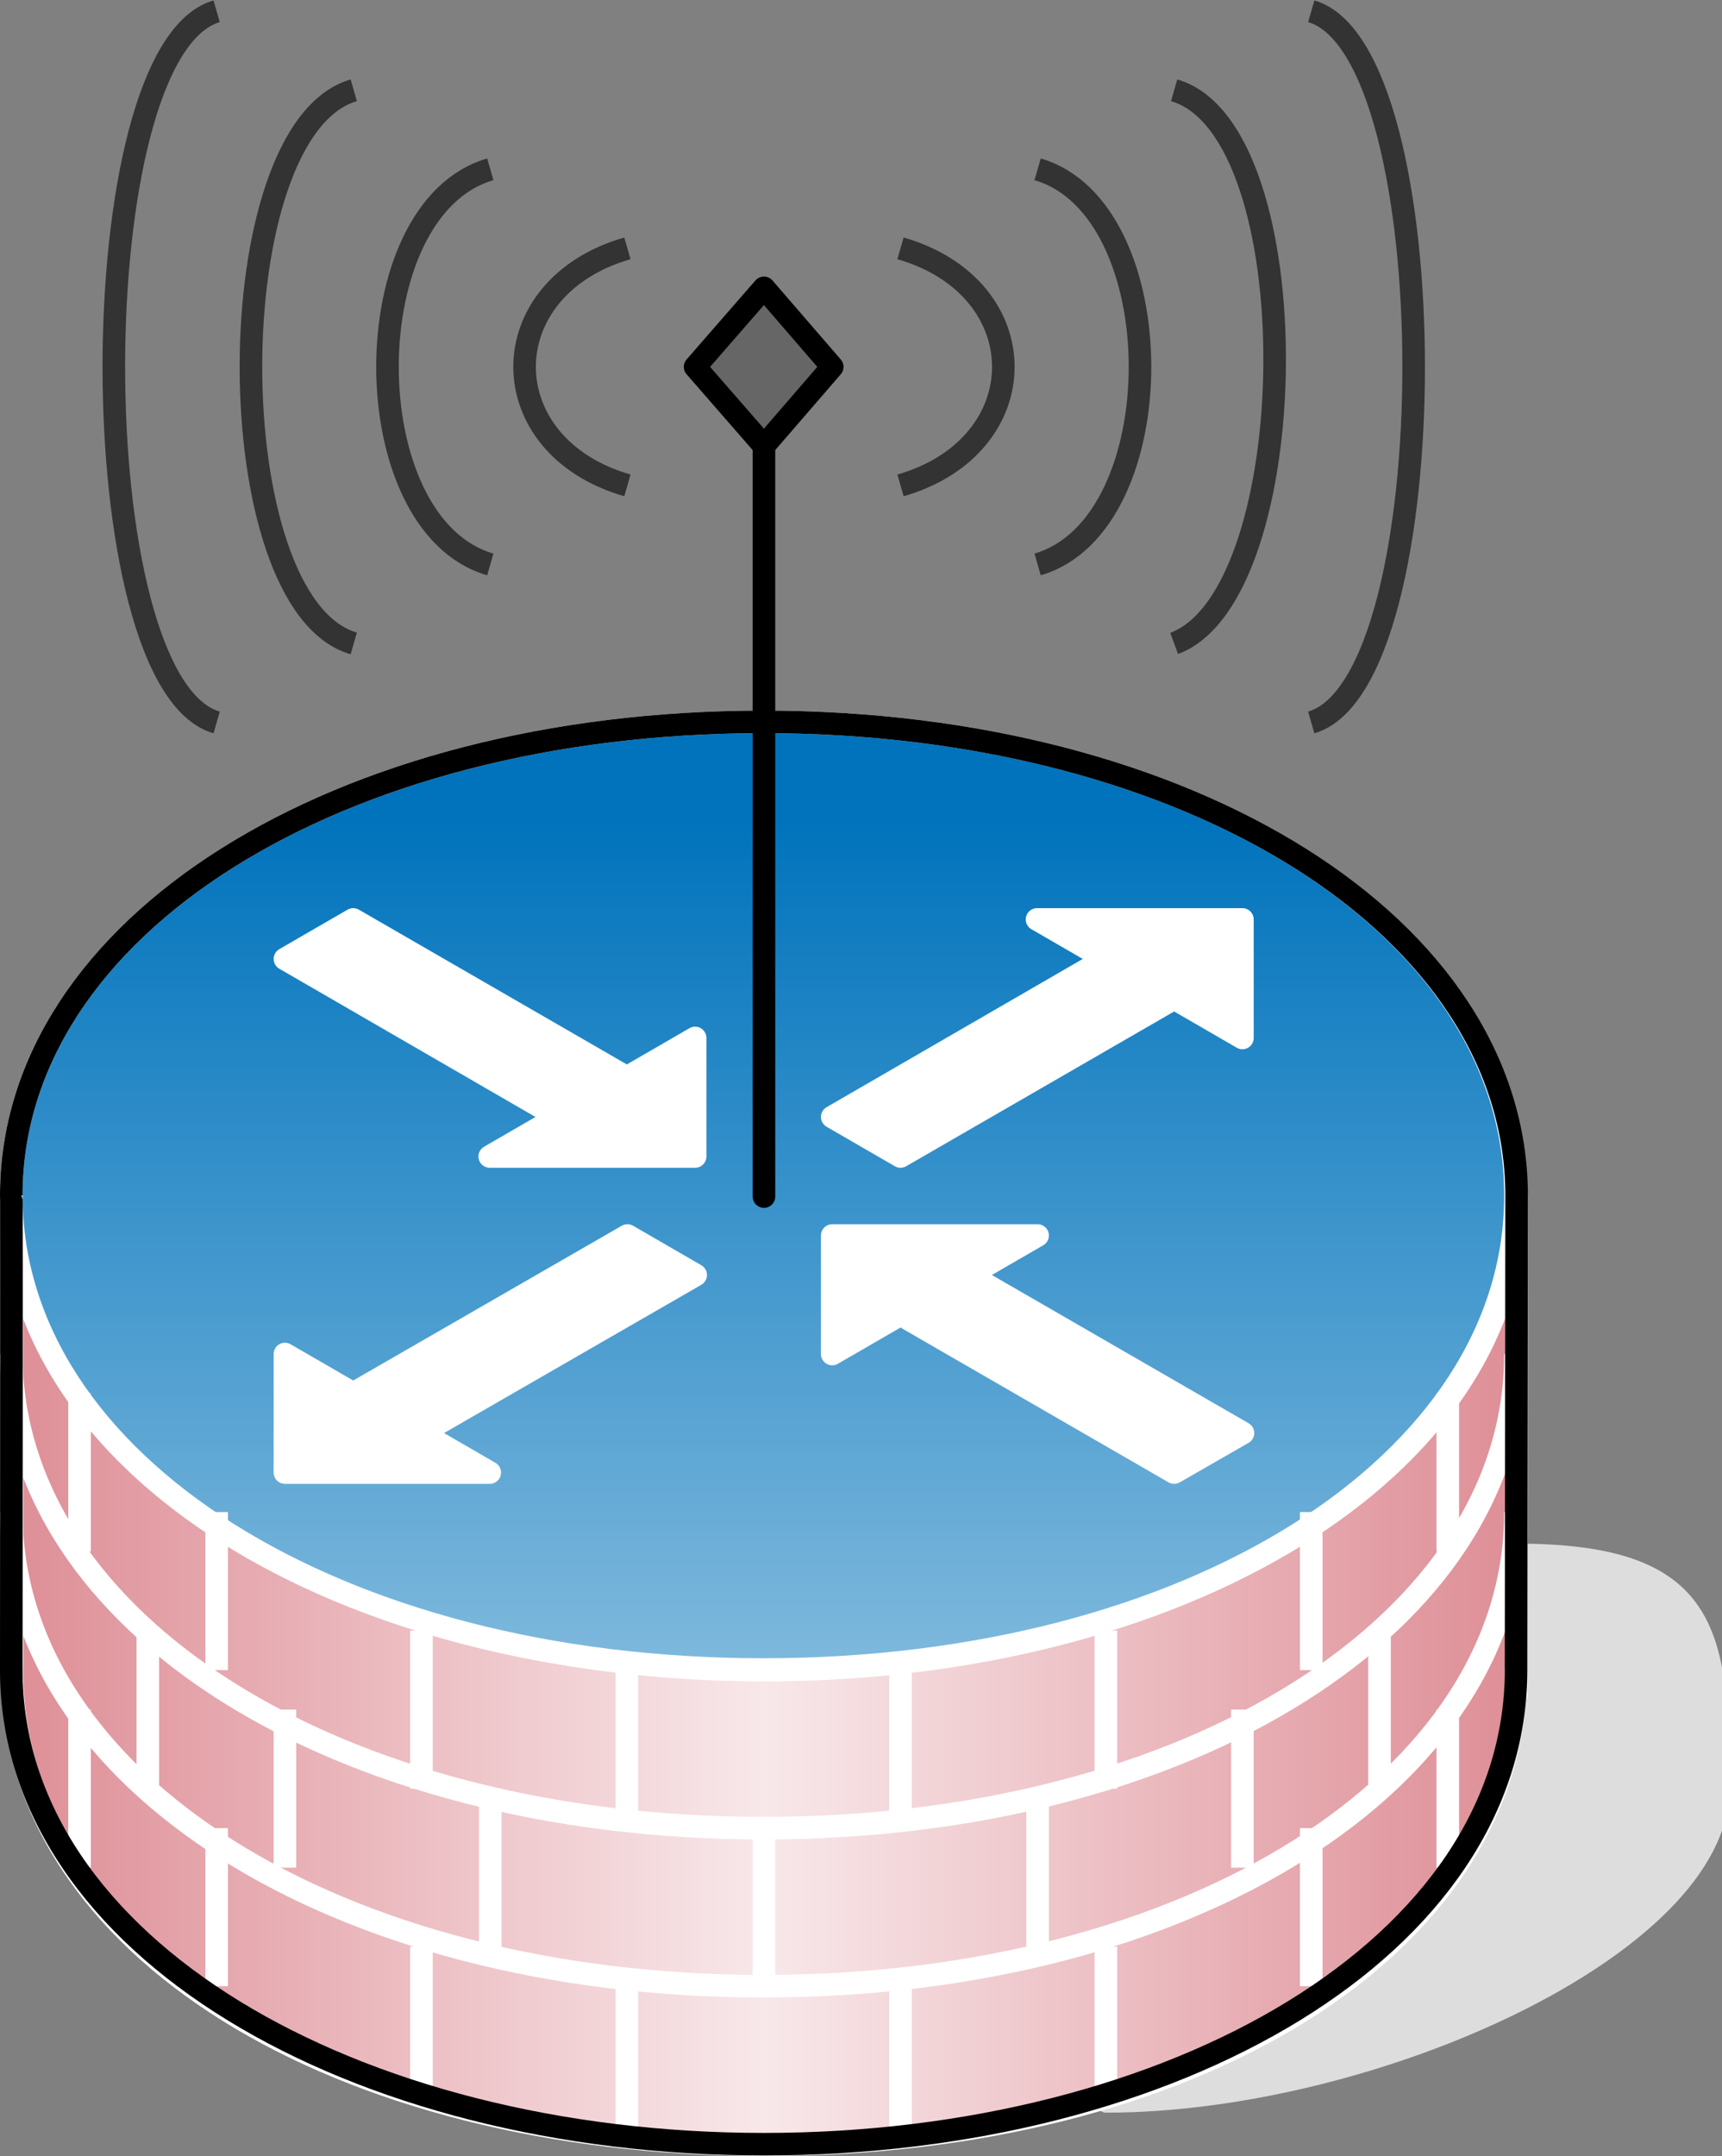 <?xml version="1.0" encoding="UTF-8"?>
<!DOCTYPE svg PUBLIC "-//W3C//DTD SVG 1.1//EN" "http://www.w3.org/Graphics/SVG/1.1/DTD/svg11.dtd">
<svg version="1.2" width="30.52mm" height="38.2mm" viewBox="13783 17376 3052 3820" preserveAspectRatio="xMidYMid" fill-rule="evenodd" stroke-width="28.222" stroke-linejoin="round" xmlns="http://www.w3.org/2000/svg" xmlns:ooo="http://xml.openoffice.org/svg/export" xmlns:xlink="http://www.w3.org/1999/xlink" xmlns:presentation="http://sun.com/xmlns/staroffice/presentation" xmlns:smil="http://www.w3.org/2001/SMIL20/" xmlns:anim="urn:oasis:names:tc:opendocument:xmlns:animation:1.0" xml:space="preserve">
 <rect x="13783" y="17376" width="3052" height="3820" fill="#808080" stroke="none"/>
 <defs class="ClipPathGroup">
  <clipPath id="presentation_clip_path" clipPathUnits="userSpaceOnUse">
   <rect x="13783" y="17376" width="3052" height="3820"/>
  </clipPath>
 </defs>
 <defs class="TextShapeIndex">
  <g ooo:slide="id1" ooo:id-list="id3 id4 id5 id6 id7 id8 id9 id10 id11 id12 id13 id14 id15 id16 id17 id18 id19 id20 id21 id22 id23 id24 id25 id26 id27 id28 id29 id30 id31 id32 id33 id34 id35 id36 id37 id38 id39 id40 id41 id42 id43 id44"/>
 </defs>
 <defs class="EmbeddedBulletChars">
  <g id="bullet-char-template(57356)" transform="scale(0,-0)">
   <path d="M 580,1141 L 1163,571 580,0 -4,571 580,1141 Z"/>
  </g>
  <g id="bullet-char-template(57354)" transform="scale(0,-0)">
   <path d="M 8,1128 L 1137,1128 1137,0 8,0 8,1128 Z"/>
  </g>
  <g id="bullet-char-template(10146)" transform="scale(0,-0)">
   <path d="M 174,0 L 602,739 174,1481 1456,739 174,0 Z M 1358,739 L 309,1346 659,739 1358,739 Z"/>
  </g>
  <g id="bullet-char-template(10132)" transform="scale(0,-0)">
   <path d="M 2015,739 L 1276,0 717,0 1260,543 174,543 174,936 1260,936 717,1481 1274,1481 2015,739 Z"/>
  </g>
  <g id="bullet-char-template(10007)" transform="scale(0,-0)">
   <path d="M 0,-2 C -7,14 -16,27 -25,37 L 356,567 C 262,823 215,952 215,954 215,979 228,992 255,992 264,992 276,990 289,987 310,991 331,999 354,1012 L 381,999 492,748 772,1049 836,1024 860,1049 C 881,1039 901,1025 922,1006 886,937 835,863 770,784 769,783 710,716 594,584 L 774,223 C 774,196 753,168 711,139 L 727,119 C 717,90 699,76 672,76 641,76 570,178 457,381 L 164,-76 C 142,-110 111,-127 72,-127 30,-127 9,-110 8,-76 1,-67 -2,-52 -2,-32 -2,-23 -1,-13 0,-2 Z"/>
  </g>
  <g id="bullet-char-template(10004)" transform="scale(0,-0)">
   <path d="M 285,-33 C 182,-33 111,30 74,156 52,228 41,333 41,471 41,549 55,616 82,672 116,743 169,778 240,778 293,778 328,747 346,684 L 369,508 C 377,444 397,411 428,410 L 1163,1116 C 1174,1127 1196,1133 1229,1133 1271,1133 1292,1118 1292,1087 L 1292,965 C 1292,929 1282,901 1262,881 L 442,47 C 390,-6 338,-33 285,-33 Z"/>
  </g>
  <g id="bullet-char-template(9679)" transform="scale(0,-0)">
   <path d="M 813,0 C 632,0 489,54 383,161 276,268 223,411 223,592 223,773 276,916 383,1023 489,1130 632,1184 813,1184 992,1184 1136,1130 1245,1023 1353,916 1407,772 1407,592 1407,412 1353,268 1245,161 1136,54 992,0 813,0 Z"/>
  </g>
  <g id="bullet-char-template(8226)" transform="scale(0,-0)">
   <path d="M 346,457 C 273,457 209,483 155,535 101,586 74,649 74,723 74,796 101,859 155,911 209,963 273,989 346,989 419,989 480,963 531,910 582,859 608,796 608,723 608,648 583,586 532,535 482,483 420,457 346,457 Z"/>
  </g>
  <g id="bullet-char-template(8211)" transform="scale(0,-0)">
   <path d="M -4,459 L 1135,459 1135,606 -4,606 -4,459 Z"/>
  </g>
 </defs>
 <defs class="TextEmbeddedBitmaps"/>
 <g class="SlideGroup">
  <g>
   <g id="id1" class="Slide" clip-path="url(#presentation_clip_path)">
    <g class="Page">
     <g class="Group">
      <g class="com.sun.star.drawing.ClosedBezierShape">
       <g id="id3">
        <rect class="BoundingBox" stroke="none" fill="none" x="15742" y="20124" width="1094" height="983"/>
        <path fill="rgb(221,221,221)" stroke="none" d="M 15743,21105 C 16218,21105 16834,20825 16834,20545 16834,20265 16816,20125 16470,20125 16470,20425 15743,20704 15743,21105 Z"/>
        <path fill="none" stroke="rgb(221,221,221)" d="M 15743,21105 C 16218,21105 16834,20825 16834,20545 16834,20265 16816,20125 16470,20125 16470,20425 15743,20704 15743,21105 Z"/>
       </g>
      </g>
      <g class="Group">
       <g class="com.sun.star.drawing.ClosedBezierShape">
        <g id="id4">
         <rect class="BoundingBox" stroke="none" fill="none" x="13784" y="19475" width="2708" height="1723"/>
         <g>
          <defs>
           <linearGradient id="gradient1" x1="13804" y1="20335" x2="16471" y2="20335" gradientUnits="userSpaceOnUse">
            <stop offset="0" style="stop-color:rgb(222,142,150)"/>
            <stop offset="0.5" style="stop-color:rgb(248,232,234)"/>
            <stop offset="1" style="stop-color:rgb(222,142,150)"/>
           </linearGradient>
          </defs>
          <path style="fill:url(#gradient1)" d="M 16471,19495 L 16471,20020 16471,20322 16470,20380 16470,20380 16470,20380 16470,20380 16470,20380 16470,20379 16470,20372 16470,20335 16464,20425 16444,20512 16413,20595 16369,20674 16314,20748 16249,20817 16174,20881 16089,20940 15995,20993 15893,21039 15783,21080 15666,21114 15543,21140 15413,21160 15279,21172 15139,21176 14999,21172 14865,21160 14735,21140 14612,21114 14495,21080 14385,21039 14282,20993 14188,20940 14103,20881 14028,20817 13962,20748 13907,20674 13863,20595 13831,20512 13811,20425 13804,20335 13804,20335 13804,20335 13804,20335 13804,20335 13804,20334 13804,20331 13804,20319 13804,20273 13804,20099 13804,19495 13811,19585 13831,19672 13865,19754 13910,19833 13967,19907 14034,19976 14111,20040 14198,20099 14293,20152 14396,20198 14506,20239 14622,20273 14745,20299 14872,20319 15003,20331 15138,20335 15273,20331 15404,20319 15531,20299 15653,20273 15770,20239 15880,20198 15983,20152 16078,20099 16164,20040 16241,19976 16308,19907 16365,19833 16410,19754 16444,19672 16464,19585 16471,19495 Z"/>
         </g>
         <path fill="none" stroke="rgb(255,255,255)" stroke-width="40" stroke-linejoin="round" d="M 16471,19495 C 16471,19495 16471,20616 16470,20335 16472,20826 15895,21176 15139,21176 14383,21176 13805,20826 13804,20335 13805,20336 13804,19985 13804,19495 13804,19985 14410,20335 15138,20335 15866,20335 16471,19985 16471,19495 Z"/>
        </g>
       </g>
       <g class="com.sun.star.drawing.ClosedBezierShape">
        <g id="id5">
         <rect class="BoundingBox" stroke="none" fill="none" x="13783" y="18635" width="2707" height="1721"/>
         <g>
          <defs>
           <linearGradient id="gradient2" x1="15136" y1="18655" x2="15136" y2="20334" gradientUnits="userSpaceOnUse">
            <stop offset="0.1" style="stop-color:rgb(0,115,188)"/>
            <stop offset="1" style="stop-color:rgb(127,185,221)"/>
           </linearGradient>
          </defs>
          <path style="fill:url(#gradient2)" d="M 15136,18655 L 15276,18659 15410,18672 15540,18692 15663,18719 15780,18754 15890,18795 15992,18843 16086,18896 16171,18955 16247,19019 16312,19088 16367,19162 16411,19240 16443,19321 16462,19406 16469,19494 16462,19582 16443,19667 16411,19748 16367,19826 16312,19900 16247,19969 16171,20033 16086,20093 15992,20146 15890,20194 15780,20235 15663,20270 15540,20297 15410,20317 15276,20330 15136,20334 14996,20330 14862,20317 14732,20297 14609,20270 14492,20235 14382,20194 14280,20146 14186,20093 14101,20033 14025,19969 13960,19900 13905,19826 13861,19748 13829,19667 13810,19582 13803,19494 13810,19406 13829,19321 13861,19240 13905,19162 13960,19088 14025,19019 14101,18955 14186,18896 14280,18843 14382,18795 14492,18754 14609,18719 14732,18692 14862,18672 14996,18659 15136,18655 Z"/>
         </g>
         <path fill="none" stroke="rgb(255,255,255)" stroke-width="40" stroke-linejoin="round" d="M 15136,18655 C 15892,18655 16469,19018 16469,19494 16469,19970 15892,20334 15136,20334 14380,20334 13803,19970 13803,19494 13803,19018 14380,18655 15136,18655 Z"/>
        </g>
       </g>
       <g class="com.sun.star.drawing.PolyPolygonShape">
        <g id="id6">
         <rect class="BoundingBox" stroke="none" fill="none" x="15238" y="19545" width="770" height="461"/>
         <path fill="rgb(255,255,255)" stroke="none" d="M 15622,19565 L 15501,19635 15986,19915 15864,19985 15379,19705 15258,19775 15258,19565 15622,19565 Z"/>
         <path fill="none" stroke="rgb(255,255,255)" stroke-width="40" stroke-linejoin="round" d="M 15622,19565 L 15501,19635 15986,19915 15864,19985 15379,19705 15258,19775 15258,19565 15622,19565 Z"/>
        </g>
       </g>
       <g class="com.sun.star.drawing.PolyPolygonShape">
        <g id="id7">
         <rect class="BoundingBox" stroke="none" fill="none" x="14268" y="18985" width="768" height="462"/>
         <path fill="rgb(255,255,255)" stroke="none" d="M 14894,19285 L 15015,19215 15015,19425 14651,19425 14772,19355 14288,19075 14409,19005 14894,19285 Z"/>
         <path fill="none" stroke="rgb(255,255,255)" stroke-width="40" stroke-linejoin="round" d="M 14894,19285 L 15015,19215 15015,19425 14651,19425 14772,19355 14288,19075 14409,19005 14894,19285 Z"/>
        </g>
       </g>
       <g class="com.sun.star.drawing.PolyPolygonShape">
        <g id="id8">
         <rect class="BoundingBox" stroke="none" fill="none" x="14268" y="19545" width="769" height="461"/>
         <path fill="rgb(255,255,255)" stroke="none" d="M 14409,19845 L 14895,19565 15016,19635 14530,19915 14651,19985 14288,19985 14288,19775 14409,19845 Z"/>
         <path fill="none" stroke="rgb(255,255,255)" stroke-width="40" stroke-linejoin="round" d="M 14409,19845 L 14895,19565 15016,19635 14530,19915 14651,19985 14288,19985 14288,19775 14409,19845 Z"/>
        </g>
       </g>
       <g class="com.sun.star.drawing.PolyPolygonShape">
        <g id="id9">
         <rect class="BoundingBox" stroke="none" fill="none" x="15238" y="18985" width="768" height="462"/>
         <path fill="rgb(255,255,255)" stroke="none" d="M 15742,19075 L 15621,19005 15985,19005 15985,19215 15864,19145 15379,19425 15258,19355 15742,19075 Z"/>
         <path fill="none" stroke="rgb(255,255,255)" stroke-width="40" stroke-linejoin="round" d="M 15742,19075 L 15621,19005 15985,19005 15985,19215 15864,19145 15379,19425 15258,19355 15742,19075 Z"/>
        </g>
       </g>
       <g class="com.sun.star.drawing.OpenBezierShape">
        <g id="id10">
         <rect class="BoundingBox" stroke="none" fill="none" x="13783" y="19755" width="2707" height="881"/>
         <path fill="none" stroke="rgb(255,255,255)" stroke-width="40" stroke-linejoin="round" d="M 16469,19775 C 16469,20251 15892,20615 15136,20615 14380,20615 13803,20251 13803,19775"/>
        </g>
       </g>
       <g class="com.sun.star.drawing.LineShape">
        <g id="id11">
         <rect class="BoundingBox" stroke="none" fill="none" x="13904" y="19825" width="41" height="321"/>
         <path fill="none" stroke="rgb(255,255,255)" stroke-width="40" stroke-linejoin="round" d="M 13924,19845 L 13924,20125"/>
        </g>
       </g>
       <g class="com.sun.star.drawing.LineShape">
        <g id="id12">
         <rect class="BoundingBox" stroke="none" fill="none" x="14147" y="20035" width="41" height="321"/>
         <path fill="none" stroke="rgb(255,255,255)" stroke-width="40" stroke-linejoin="round" d="M 14167,20055 L 14167,20335"/>
        </g>
       </g>
       <g class="com.sun.star.drawing.LineShape">
        <g id="id13">
         <rect class="BoundingBox" stroke="none" fill="none" x="14510" y="20245" width="41" height="321"/>
         <path fill="none" stroke="rgb(255,255,255)" stroke-width="40" stroke-linejoin="round" d="M 14530,20265 L 14530,20545"/>
        </g>
       </g>
       <g class="com.sun.star.drawing.LineShape">
        <g id="id14">
         <rect class="BoundingBox" stroke="none" fill="none" x="14874" y="20315" width="41" height="321"/>
         <path fill="none" stroke="rgb(255,255,255)" stroke-width="40" stroke-linejoin="round" d="M 14894,20335 L 14894,20615"/>
        </g>
       </g>
       <g class="com.sun.star.drawing.LineShape">
        <g id="id15">
         <rect class="BoundingBox" stroke="none" fill="none" x="15359" y="20315" width="41" height="321"/>
         <path fill="none" stroke="rgb(255,255,255)" stroke-width="40" stroke-linejoin="round" d="M 15379,20335 L 15379,20615"/>
        </g>
       </g>
       <g class="com.sun.star.drawing.LineShape">
        <g id="id16">
         <rect class="BoundingBox" stroke="none" fill="none" x="15723" y="20245" width="41" height="321"/>
         <path fill="none" stroke="rgb(255,255,255)" stroke-width="40" stroke-linejoin="round" d="M 15743,20265 L 15743,20545"/>
        </g>
       </g>
       <g class="com.sun.star.drawing.LineShape">
        <g id="id17">
         <rect class="BoundingBox" stroke="none" fill="none" x="16087" y="20035" width="41" height="321"/>
         <path fill="none" stroke="rgb(255,255,255)" stroke-width="40" stroke-linejoin="round" d="M 16107,20055 L 16107,20335"/>
        </g>
       </g>
       <g class="com.sun.star.drawing.LineShape">
        <g id="id18">
         <rect class="BoundingBox" stroke="none" fill="none" x="16329" y="19825" width="41" height="321"/>
         <path fill="none" stroke="rgb(255,255,255)" stroke-width="40" stroke-linejoin="round" d="M 16349,19845 L 16349,20125"/>
        </g>
       </g>
       <g class="com.sun.star.drawing.LineShape">
        <g id="id19">
         <rect class="BoundingBox" stroke="none" fill="none" x="15117" y="20595" width="41" height="321"/>
         <path fill="none" stroke="rgb(255,255,255)" stroke-width="40" stroke-linejoin="round" d="M 15137,20615 L 15137,20895"/>
        </g>
       </g>
       <g class="com.sun.star.drawing.LineShape">
        <g id="id20">
         <rect class="BoundingBox" stroke="none" fill="none" x="15602" y="20525" width="41" height="321"/>
         <path fill="none" stroke="rgb(255,255,255)" stroke-width="40" stroke-linejoin="round" d="M 15622,20545 L 15622,20825"/>
        </g>
       </g>
       <g class="com.sun.star.drawing.LineShape">
        <g id="id21">
         <rect class="BoundingBox" stroke="none" fill="none" x="15965" y="20385" width="41" height="321"/>
         <path fill="none" stroke="rgb(255,255,255)" stroke-width="40" stroke-linejoin="round" d="M 15985,20405 L 15985,20685"/>
        </g>
       </g>
       <g class="com.sun.star.drawing.LineShape">
        <g id="id22">
         <rect class="BoundingBox" stroke="none" fill="none" x="16208" y="20245" width="41" height="321"/>
         <path fill="none" stroke="rgb(255,255,255)" stroke-width="40" stroke-linejoin="round" d="M 16228,20265 L 16228,20545"/>
        </g>
       </g>
       <g class="com.sun.star.drawing.LineShape">
        <g id="id23">
         <rect class="BoundingBox" stroke="none" fill="none" x="14632" y="20525" width="41" height="321"/>
         <path fill="none" stroke="rgb(255,255,255)" stroke-width="40" stroke-linejoin="round" d="M 14652,20545 L 14652,20825"/>
        </g>
       </g>
       <g class="com.sun.star.drawing.LineShape">
        <g id="id24">
         <rect class="BoundingBox" stroke="none" fill="none" x="14268" y="20385" width="41" height="321"/>
         <path fill="none" stroke="rgb(255,255,255)" stroke-width="40" stroke-linejoin="round" d="M 14288,20405 L 14288,20685"/>
        </g>
       </g>
       <g class="com.sun.star.drawing.LineShape">
        <g id="id25">
         <rect class="BoundingBox" stroke="none" fill="none" x="14025" y="20245" width="41" height="321"/>
         <path fill="none" stroke="rgb(255,255,255)" stroke-width="40" stroke-linejoin="round" d="M 14045,20265 L 14045,20545"/>
        </g>
       </g>
       <g class="com.sun.star.drawing.OpenBezierShape">
        <g id="id26">
         <rect class="BoundingBox" stroke="none" fill="none" x="13783" y="20035" width="2707" height="882"/>
         <path fill="none" stroke="rgb(255,255,255)" stroke-width="40" stroke-linejoin="round" d="M 16469,20055 C 16469,20531 15892,20895 15136,20895 14380,20895 13803,20531 13803,20055"/>
        </g>
       </g>
       <g class="com.sun.star.drawing.LineShape">
        <g id="id27">
         <rect class="BoundingBox" stroke="none" fill="none" x="13904" y="20385" width="41" height="321"/>
         <path fill="none" stroke="rgb(255,255,255)" stroke-width="40" stroke-linejoin="round" d="M 13924,20405 L 13924,20685"/>
        </g>
       </g>
       <g class="com.sun.star.drawing.LineShape">
        <g id="id28">
         <rect class="BoundingBox" stroke="none" fill="none" x="14147" y="20595" width="41" height="321"/>
         <path fill="none" stroke="rgb(255,255,255)" stroke-width="40" stroke-linejoin="round" d="M 14167,20615 L 14167,20895"/>
        </g>
       </g>
       <g class="com.sun.star.drawing.LineShape">
        <g id="id29">
         <rect class="BoundingBox" stroke="none" fill="none" x="14510" y="20805" width="41" height="321"/>
         <path fill="none" stroke="rgb(255,255,255)" stroke-width="40" stroke-linejoin="round" d="M 14530,20825 L 14530,21105"/>
        </g>
       </g>
       <g class="com.sun.star.drawing.LineShape">
        <g id="id30">
         <rect class="BoundingBox" stroke="none" fill="none" x="14874" y="20875" width="41" height="321"/>
         <path fill="none" stroke="rgb(255,255,255)" stroke-width="40" stroke-linejoin="round" d="M 14894,20895 L 14894,21175"/>
        </g>
       </g>
       <g class="com.sun.star.drawing.LineShape">
        <g id="id31">
         <rect class="BoundingBox" stroke="none" fill="none" x="15359" y="20875" width="41" height="321"/>
         <path fill="none" stroke="rgb(255,255,255)" stroke-width="40" stroke-linejoin="round" d="M 15379,20895 L 15379,21175"/>
        </g>
       </g>
       <g class="com.sun.star.drawing.LineShape">
        <g id="id32">
         <rect class="BoundingBox" stroke="none" fill="none" x="15723" y="20805" width="41" height="321"/>
         <path fill="none" stroke="rgb(255,255,255)" stroke-width="40" stroke-linejoin="round" d="M 15743,20825 L 15743,21105"/>
        </g>
       </g>
       <g class="com.sun.star.drawing.LineShape">
        <g id="id33">
         <rect class="BoundingBox" stroke="none" fill="none" x="16087" y="20595" width="41" height="321"/>
         <path fill="none" stroke="rgb(255,255,255)" stroke-width="40" stroke-linejoin="round" d="M 16107,20615 L 16107,20895"/>
        </g>
       </g>
       <g class="com.sun.star.drawing.LineShape">
        <g id="id34">
         <rect class="BoundingBox" stroke="none" fill="none" x="16329" y="20385" width="41" height="321"/>
         <path fill="none" stroke="rgb(255,255,255)" stroke-width="40" stroke-linejoin="round" d="M 16349,20405 L 16349,20685"/>
        </g>
       </g>
       <g class="com.sun.star.drawing.ClosedBezierShape">
        <g id="id35">
         <rect class="BoundingBox" stroke="none" fill="none" x="13783" y="18635" width="2709" height="2562"/>
         <path fill="none" stroke="rgb(0,0,0)" stroke-width="40" stroke-linejoin="round" d="M 15136,18655 C 15892,18655 16471,19019 16471,19495 L 16470,20335 C 16470,20825 15864,21175 15137,21175 14410,21175 13803,20825 13803,20335 13803,20335 13804,19495 13803,19494 13803,19018 14380,18655 15136,18655 Z"/>
        </g>
       </g>
       <g class="com.sun.star.drawing.PolyPolygonShape">
        <g id="id36">
         <rect class="BoundingBox" stroke="none" fill="none" x="14995" y="17866" width="284" height="1651"/>
         <path fill="rgb(102,102,102)" stroke="none" d="M 15137,19496 L 15137,18166 15015,18026 15137,17886 15258,18026 15137,18166 15137,19496 Z"/>
         <path fill="none" stroke="rgb(0,0,0)" stroke-width="40" stroke-linejoin="round" d="M 15137,19496 L 15137,18166 15015,18026 15137,17886 15258,18026 15137,18166 15137,19496 Z"/>
        </g>
       </g>
       <g class="com.sun.star.drawing.OpenBezierShape">
        <g id="id37">
         <rect class="BoundingBox" stroke="none" fill="none" x="15358" y="17796" width="225" height="462"/>
         <path fill="none" stroke="rgb(51,51,51)" stroke-width="40" stroke-linejoin="round" d="M 15379,17816 C 15622,17886 15622,18166 15379,18236"/>
        </g>
       </g>
       <g class="com.sun.star.drawing.OpenBezierShape">
        <g id="id38">
         <rect class="BoundingBox" stroke="none" fill="none" x="14693" y="17796" width="224" height="462"/>
         <path fill="none" stroke="rgb(51,51,51)" stroke-width="40" stroke-linejoin="round" d="M 14895,17816 C 14652,17886 14652,18166 14895,18236"/>
        </g>
       </g>
       <g class="com.sun.star.drawing.OpenBezierShape">
        <g id="id39">
         <rect class="BoundingBox" stroke="none" fill="none" x="14449" y="17656" width="225" height="741"/>
         <path fill="none" stroke="rgb(51,51,51)" stroke-width="40" stroke-linejoin="round" d="M 14652,17676 C 14409,17746 14409,18306 14652,18376"/>
        </g>
       </g>
       <g class="com.sun.star.drawing.OpenBezierShape">
        <g id="id40">
         <rect class="BoundingBox" stroke="none" fill="none" x="15602" y="17656" width="223" height="741"/>
         <path fill="none" stroke="rgb(51,51,51)" stroke-width="40" stroke-linejoin="round" d="M 15622,17676 C 15864,17746 15864,18306 15622,18376"/>
        </g>
       </g>
       <g class="com.sun.star.drawing.OpenBezierShape">
        <g id="id41">
         <rect class="BoundingBox" stroke="none" fill="none" x="14207" y="17516" width="225" height="1021"/>
         <path fill="none" stroke="rgb(51,51,51)" stroke-width="40" stroke-linejoin="round" d="M 14410,17536 C 14167,17606 14167,18446 14410,18516"/>
        </g>
       </g>
       <g class="com.sun.star.drawing.OpenBezierShape">
        <g id="id42">
         <rect class="BoundingBox" stroke="none" fill="none" x="15844" y="17516" width="220" height="1021"/>
         <path fill="none" stroke="rgb(51,51,51)" stroke-width="40" stroke-linejoin="round" d="M 15864,17536 C 16107,17606 16096,18430 15864,18516"/>
        </g>
       </g>
       <g class="com.sun.star.drawing.OpenBezierShape">
        <g id="id43">
         <rect class="BoundingBox" stroke="none" fill="none" x="13965" y="17376" width="224" height="1301"/>
         <path fill="none" stroke="rgb(51,51,51)" stroke-width="40" stroke-linejoin="round" d="M 14167,17396 C 13924,17466 13924,18586 14167,18656"/>
        </g>
       </g>
       <g class="com.sun.star.drawing.OpenBezierShape">
        <g id="id44">
         <rect class="BoundingBox" stroke="none" fill="none" x="16087" y="17376" width="223" height="1301"/>
         <path fill="none" stroke="rgb(51,51,51)" stroke-width="40" stroke-linejoin="round" d="M 16107,17396 C 16349,17466 16349,18586 16107,18656"/>
        </g>
       </g>
      </g>
     </g>
    </g>
   </g>
  </g>
 </g>
</svg>